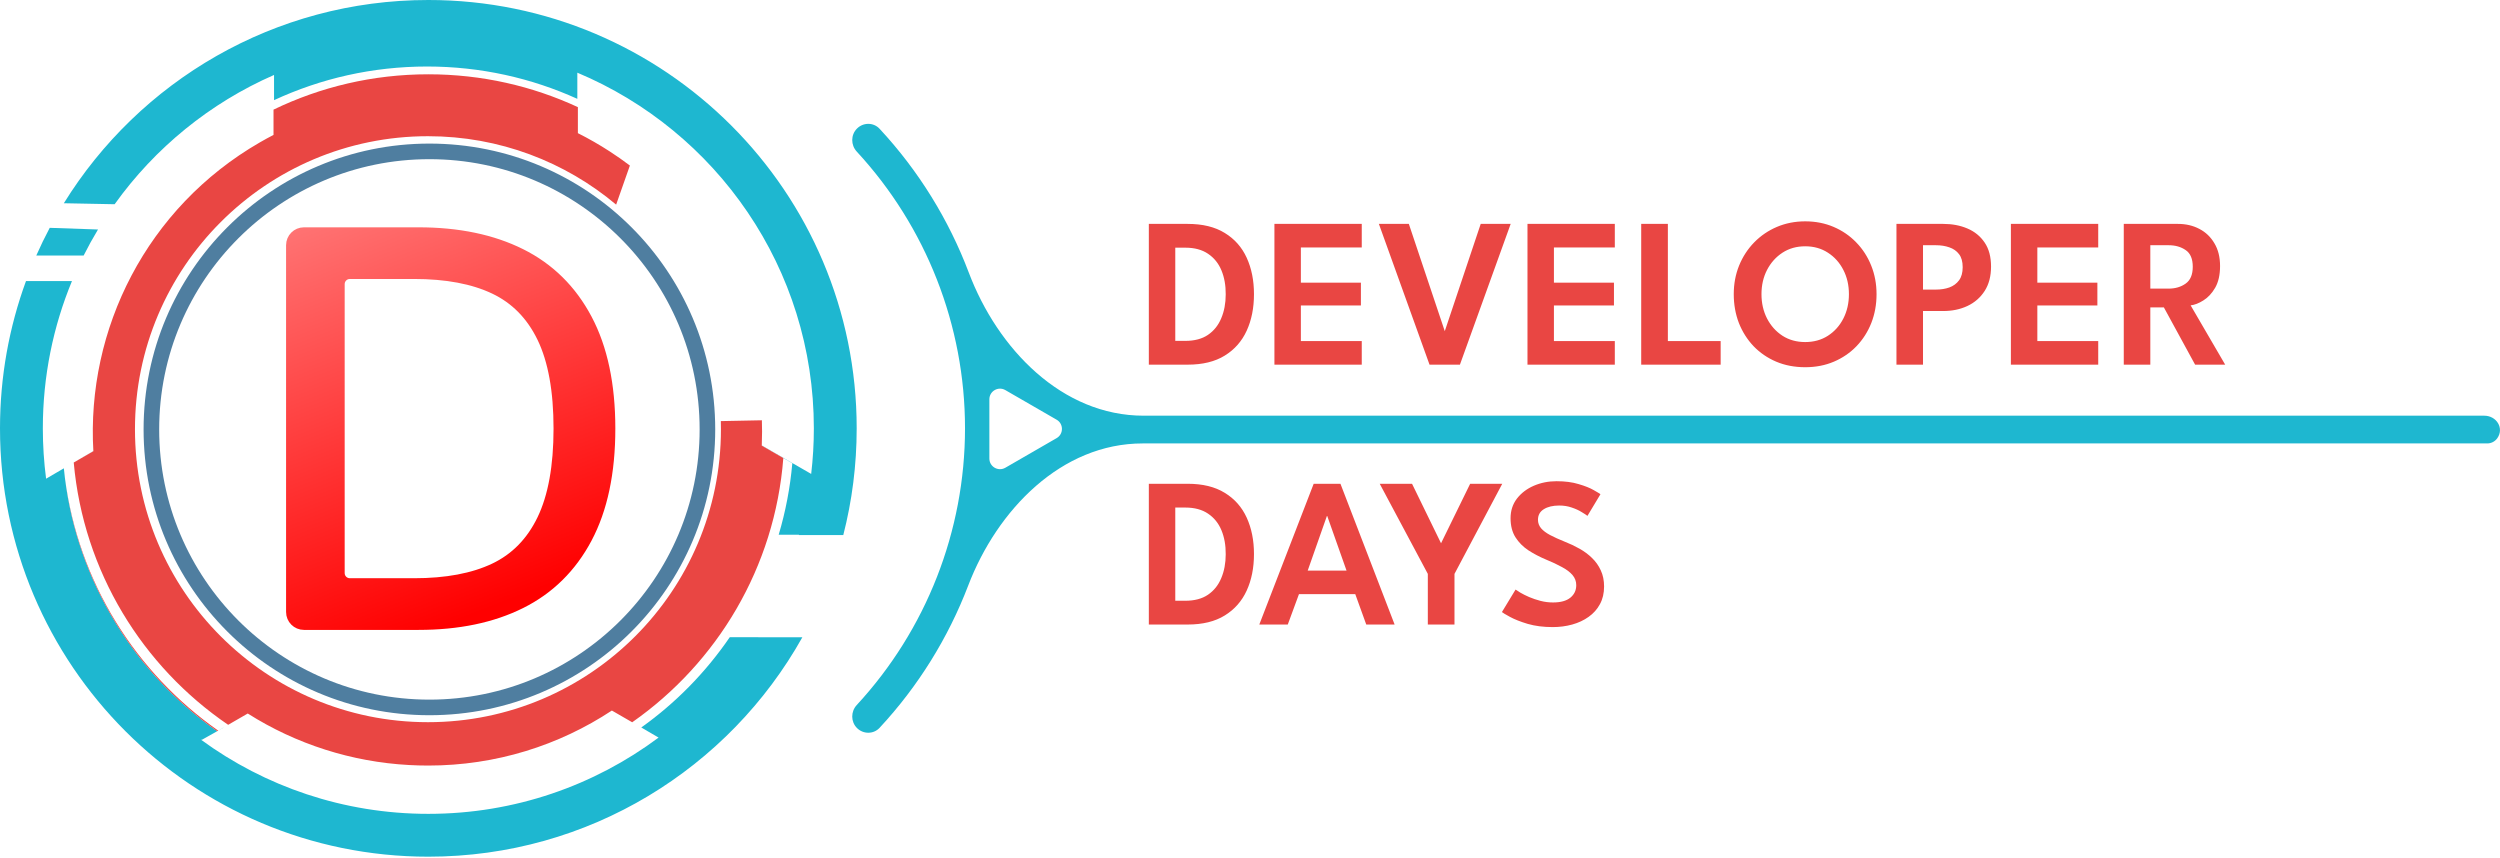 <svg width="962" height="330" viewBox="0 0 962 330" fill="none" xmlns="http://www.w3.org/2000/svg">
<path fill-rule="evenodd" clip-rule="evenodd" d="M329.652 164.826C329.652 179.003 327.862 192.761 324.497 205.888H307.413L307.445 205.776H299.636C302.335 196.709 304.07 187.493 304.88 178.264L293.133 171.482C293.134 171.454 293.135 171.427 293.136 171.4L312.144 182.365C312.821 176.613 313.17 170.76 313.17 164.826C313.17 103.222 275.619 50.389 222.158 27.967V38.035C204.535 30.044 184.965 25.594 164.356 25.594C143.315 25.594 123.356 30.233 105.448 38.543V28.844C80.775 39.633 59.603 56.94 44.11 78.589L24.569 78.206C53.618 31.269 105.571 0 164.826 0C255.857 0 329.652 73.795 329.652 164.826ZM35.92 173.564L28.46 177.931L35.923 173.622C35.922 173.603 35.921 173.583 35.92 173.564ZM24.572 180.207L17.737 184.207C16.91 177.864 16.483 171.395 16.483 164.826C16.483 144.753 20.47 125.611 27.695 108.149H10.003C3.532 125.822 0 144.911 0 164.826C0 255.857 73.795 329.652 164.826 329.652C226.667 329.652 280.553 295.596 308.753 245.215H291.764L291.772 245.192H280.818C271.359 259.009 259.775 270.654 246.767 279.938L253.421 283.82C228.699 302.256 198.037 313.17 164.826 313.17C132.131 313.17 101.907 302.593 77.388 284.674L77.806 284.607L85.996 280L85.956 279.975L83.567 281.354C67.34 269.985 53.278 254.976 42.718 236.686C32.378 218.776 26.441 199.531 24.572 180.207ZM32.191 98.317H13.969C15.567 94.698 17.291 91.147 19.137 87.67L37.713 88.31C35.749 91.567 33.906 94.904 32.191 98.317Z" fill="#1EB7D0"/>
<circle cx="165.235" cy="165.235" r="106.983" stroke="#4F7EA0" stroke-width="6"/>
<path fill-rule="evenodd" clip-rule="evenodd" d="M24.998 184.045C27.248 202.074 33.064 219.96 42.719 236.684C53.279 254.974 67.34 269.983 83.567 281.352L83.945 281.134C52.336 258.965 30.239 224.155 24.998 184.045ZM28.373 177.979C32.132 219.932 54.802 256.438 87.797 278.91L95.335 274.558C113.992 286.381 135.405 293.186 157.353 294.379C159.807 294.518 162.279 294.589 164.768 294.589C190.88 294.589 215.173 286.799 235.449 273.416L243.271 277.932C275.941 255.076 298.18 218.332 301.421 176.265L293.134 171.482C293.208 169.701 293.245 167.911 293.245 166.112C293.245 164.643 293.22 163.18 293.171 161.723L277.378 162.042C277.406 163.076 277.42 164.113 277.42 165.154C277.42 227.42 226.944 277.896 164.678 277.896C102.412 277.896 51.936 227.42 51.936 165.154C51.936 102.888 102.412 52.412 164.678 52.412C192.247 52.412 217.505 62.307 237.093 78.74L242.38 63.701C239.867 61.799 237.268 59.978 234.583 58.242C230.655 55.694 226.578 53.355 222.37 51.24V41.224C204.873 33.115 185.378 28.59 164.826 28.59C143.474 28.59 123.263 33.474 105.249 42.187V51.917C103.476 52.834 101.715 53.797 99.968 54.806C56.455 79.928 33.197 126.66 35.924 173.62L28.373 177.979Z" fill="#E94643"/>
<path d="M161.065 89.921C176.253 89.921 189.303 92.64 200.212 98.077C211.125 103.516 219.539 111.81 225.454 122.961C231.372 134.112 234.331 148.101 234.331 164.929C234.331 181.756 231.372 195.745 225.454 206.897C219.539 218.048 211.125 226.343 200.212 231.78C189.303 237.219 176.253 239.937 161.065 239.937H116.964C114.516 239.937 112.532 237.953 112.532 235.506V94.352C112.532 91.904 114.516 89.921 116.964 89.921H161.065ZM159.322 224.953C171.84 224.953 182.203 223.006 190.413 219.109C198.622 215.21 204.847 208.849 209.09 200.025C213.332 191.198 215.453 179.499 215.453 164.929C215.453 150.289 213.332 138.573 209.09 129.782C204.847 120.993 198.622 114.648 190.413 110.748C182.203 106.848 171.84 104.899 159.322 104.899H134.612C132.165 104.899 130.181 106.883 130.181 109.33V220.522C130.181 222.969 132.165 224.953 134.612 224.953H159.322Z" fill="url(#paint0_linear_11_75)" stroke="url(#paint1_linear_11_75)" stroke-width="4.899"/>
<path d="M442.07 86.156H457.006C462.778 86.156 467.538 87.318 471.286 89.644C475.061 91.942 477.879 95.129 479.739 99.205C481.599 103.281 482.53 107.945 482.53 113.197C482.53 118.477 481.599 123.155 479.739 127.231C477.879 131.307 475.061 134.508 471.286 136.833C467.538 139.158 462.778 140.321 457.006 140.321H442.07V86.156ZM452.246 95.306V131.17H456.103C459.632 131.17 462.532 130.404 464.803 128.873C467.101 127.313 468.81 125.179 469.932 122.471C471.081 119.763 471.655 116.699 471.655 113.279C471.683 109.833 471.136 106.755 470.014 104.047C468.892 101.338 467.169 99.205 464.844 97.645C462.546 96.086 459.632 95.306 456.103 95.306H452.246ZM490.397 86.156H524.004V95.224H500.574V108.766H523.676V117.547H500.574V131.252H524.004V140.321H490.397V86.156ZM561.777 140.321H550.082L530.591 86.156H542.121L555.95 127.436L569.778 86.156H581.309L561.777 140.321ZM587.774 86.156H621.381V95.224H597.95V108.766H621.053V117.547H597.95V131.252H621.381V140.321H587.774V86.156ZM631.537 86.156H641.796V131.252H662.108V140.321H631.537V86.156ZM677.817 113.197C677.817 116.644 678.528 119.763 679.951 122.553C681.401 125.344 683.384 127.559 685.901 129.201C688.417 130.815 691.331 131.622 694.641 131.622C697.951 131.622 700.865 130.815 703.381 129.201C705.925 127.559 707.909 125.344 709.331 122.553C710.754 119.763 711.465 116.644 711.465 113.197C711.465 109.75 710.754 106.646 709.331 103.883C707.909 101.092 705.925 98.876 703.381 97.235C700.865 95.594 697.951 94.773 694.641 94.773C691.331 94.773 688.417 95.594 685.901 97.235C683.384 98.876 681.401 101.092 679.951 103.883C678.528 106.646 677.817 109.75 677.817 113.197ZM667.148 113.197C667.148 109.258 667.832 105.592 669.2 102.2C670.595 98.781 672.537 95.799 675.027 93.255C677.516 90.71 680.429 88.727 683.767 87.305C687.132 85.882 690.756 85.171 694.641 85.171C698.58 85.171 702.219 85.882 705.556 87.305C708.894 88.727 711.793 90.71 714.255 93.255C716.745 95.799 718.674 98.781 720.041 102.2C721.409 105.592 722.093 109.258 722.093 113.197C722.093 117.164 721.423 120.857 720.082 124.277C718.742 127.669 716.841 130.651 714.379 133.222C711.917 135.766 709.017 137.75 705.679 139.172C702.342 140.595 698.662 141.306 694.641 141.306C690.565 141.306 686.844 140.595 683.48 139.172C680.142 137.75 677.242 135.766 674.78 133.222C672.346 130.651 670.458 127.669 669.118 124.277C667.804 120.857 667.148 117.164 667.148 113.197ZM729.756 86.156H747.77C751.19 86.156 754.281 86.744 757.044 87.92C759.834 89.097 762.05 90.902 763.692 93.337C765.333 95.744 766.154 98.822 766.154 102.569C766.154 106.29 765.333 109.422 763.692 111.966C762.05 114.51 759.834 116.439 757.044 117.752C754.281 119.038 751.19 119.681 747.77 119.681H739.974V140.321H729.756V86.156ZM739.974 111.433H744.939C746.854 111.433 748.577 111.159 750.109 110.612C751.669 110.038 752.913 109.121 753.843 107.863C754.774 106.604 755.239 104.922 755.239 102.816C755.239 100.682 754.774 99.013 753.843 97.809C752.913 96.578 751.669 95.703 750.109 95.183C748.577 94.636 746.854 94.363 744.939 94.363H739.974V111.433ZM773.791 86.156H807.398V95.224H783.968V108.766H807.07V117.547H783.968V131.252H807.398V140.321H773.791V86.156ZM817.226 86.156H838.072C841.136 86.156 843.885 86.799 846.32 88.084C848.754 89.343 850.683 91.189 852.105 93.624C853.555 96.031 854.28 98.945 854.28 102.364C854.28 105.756 853.651 108.547 852.393 110.735C851.134 112.896 849.616 114.524 847.838 115.618C846.087 116.713 844.459 117.342 842.955 117.506L856.25 140.321H844.678L832.655 118.286H827.444V140.321H817.226V86.156ZM827.444 111.064H834.42C837.018 111.064 839.221 110.421 841.026 109.135C842.859 107.849 843.775 105.688 843.775 102.652C843.775 99.615 842.873 97.481 841.067 96.25C839.262 94.992 837.073 94.363 834.502 94.363H827.444V111.064ZM442.07 186.156H457.006C462.778 186.156 467.538 187.318 471.286 189.644C475.061 191.942 477.879 195.129 479.739 199.205C481.599 203.281 482.53 207.945 482.53 213.197C482.53 218.477 481.599 223.155 479.739 227.231C477.879 231.307 475.061 234.508 471.286 236.833C467.538 239.158 462.778 240.321 457.006 240.321H442.07V186.156ZM452.246 195.306V231.17H456.103C459.632 231.17 462.532 230.404 464.803 228.873C467.101 227.313 468.81 225.179 469.932 222.471C471.081 219.763 471.655 216.699 471.655 213.279C471.683 209.833 471.136 206.755 470.014 204.047C468.892 201.338 467.169 199.205 464.844 197.645C462.546 196.086 459.632 195.306 456.103 195.306H452.246ZM505.505 186.156H515.805L536.65 240.321H525.735L521.508 228.626H499.842L495.534 240.321H484.577L505.505 186.156ZM503.207 219.558H518.144L510.716 198.548H510.593L503.207 219.558ZM549.426 220.83L530.919 186.156H543.353L554.514 209.053L565.717 186.156H578.068L559.685 220.83V240.321H549.426V220.83ZM598.95 185.171C602.205 185.171 605.037 185.54 607.444 186.279C609.879 186.99 611.807 187.756 613.23 188.577C614.68 189.397 615.555 189.931 615.856 190.177L610.85 198.507C610.412 198.151 609.66 197.659 608.593 197.03C607.554 196.373 606.295 195.799 604.818 195.306C603.341 194.787 601.74 194.527 600.017 194.527C597.527 194.527 595.53 195.005 594.026 195.963C592.549 196.893 591.81 198.247 591.81 200.025C591.81 201.229 592.207 202.31 593 203.267C593.793 204.197 594.956 205.073 596.488 205.893C598.047 206.714 599.949 207.576 602.192 208.478C604.161 209.244 606.035 210.133 607.813 211.146C609.619 212.158 611.219 213.348 612.614 214.716C614.037 216.083 615.159 217.67 615.979 219.476C616.827 221.281 617.251 223.347 617.251 225.672C617.251 228.271 616.718 230.541 615.651 232.484C614.611 234.426 613.162 236.054 611.301 237.367C609.469 238.68 607.362 239.665 604.982 240.321C602.602 240.978 600.099 241.306 597.473 241.306C593.916 241.306 590.716 240.896 587.871 240.075C585.053 239.227 582.769 238.324 581.018 237.367C579.267 236.409 578.241 235.794 577.94 235.52L583.193 226.862C583.521 227.108 584.137 227.505 585.039 228.052C585.969 228.599 587.091 229.16 588.404 229.734C589.745 230.309 591.195 230.801 592.754 231.211C594.34 231.622 595.955 231.827 597.596 231.827C600.55 231.827 602.78 231.211 604.284 229.98C605.789 228.749 606.541 227.149 606.541 225.179C606.541 223.702 606.063 222.403 605.105 221.281C604.148 220.16 602.794 219.134 601.043 218.204C599.319 217.246 597.254 216.275 594.847 215.29C592.439 214.278 590.196 213.102 588.117 211.761C586.065 210.393 584.41 208.725 583.152 206.755C581.893 204.758 581.264 202.31 581.264 199.41C581.264 196.537 582.071 194.034 583.685 191.9C585.327 189.767 587.488 188.112 590.169 186.935C592.877 185.759 595.804 185.171 598.95 185.171Z" fill="#E94643"/>
<path fill-rule="evenodd" clip-rule="evenodd" d="M372.798 104.907C383.905 134.269 408.662 159.958 440.055 159.958H955.943C960.681 159.958 963.7 164.81 960.938 168.659C960.052 169.894 958.627 170.632 957.107 170.632H439.702C408.438 170.632 383.74 196.12 372.567 225.32C364.872 245.43 353.351 264.049 338.463 280.069C336.13 282.58 332.191 282.573 329.768 280.149C327.344 277.726 327.355 273.804 329.681 271.287C356.412 242.355 371.337 204.352 371.337 164.81C371.337 125.268 356.412 87.265 329.681 58.333C327.355 55.816 327.344 51.894 329.768 49.471C332.191 47.047 336.13 47.04 338.463 49.551C353.501 65.732 365.103 84.564 372.798 104.907ZM406.587 168.594C409.317 167.018 409.317 163.078 406.587 161.501L386.852 150.107C384.121 148.531 380.709 150.501 380.709 153.654V176.442C380.709 179.594 384.121 181.565 386.852 179.988L406.587 168.594Z" fill="#1EB7D0"/>
<defs>
<linearGradient id="paint0_linear_11_75" x1="112.532" y1="84.625" x2="173.43" y2="239.937" gradientUnits="userSpaceOnUse">
<stop stop-color="#FF7575"/>
<stop offset="1" stop-color="#FF0000"/>
</linearGradient>
<linearGradient id="paint1_linear_11_75" x1="112.532" y1="84.625" x2="173.43" y2="239.937" gradientUnits="userSpaceOnUse">
<stop stop-color="#FF7575"/>
<stop offset="1" stop-color="#FF0000"/>
</linearGradient>
</defs>
</svg>
